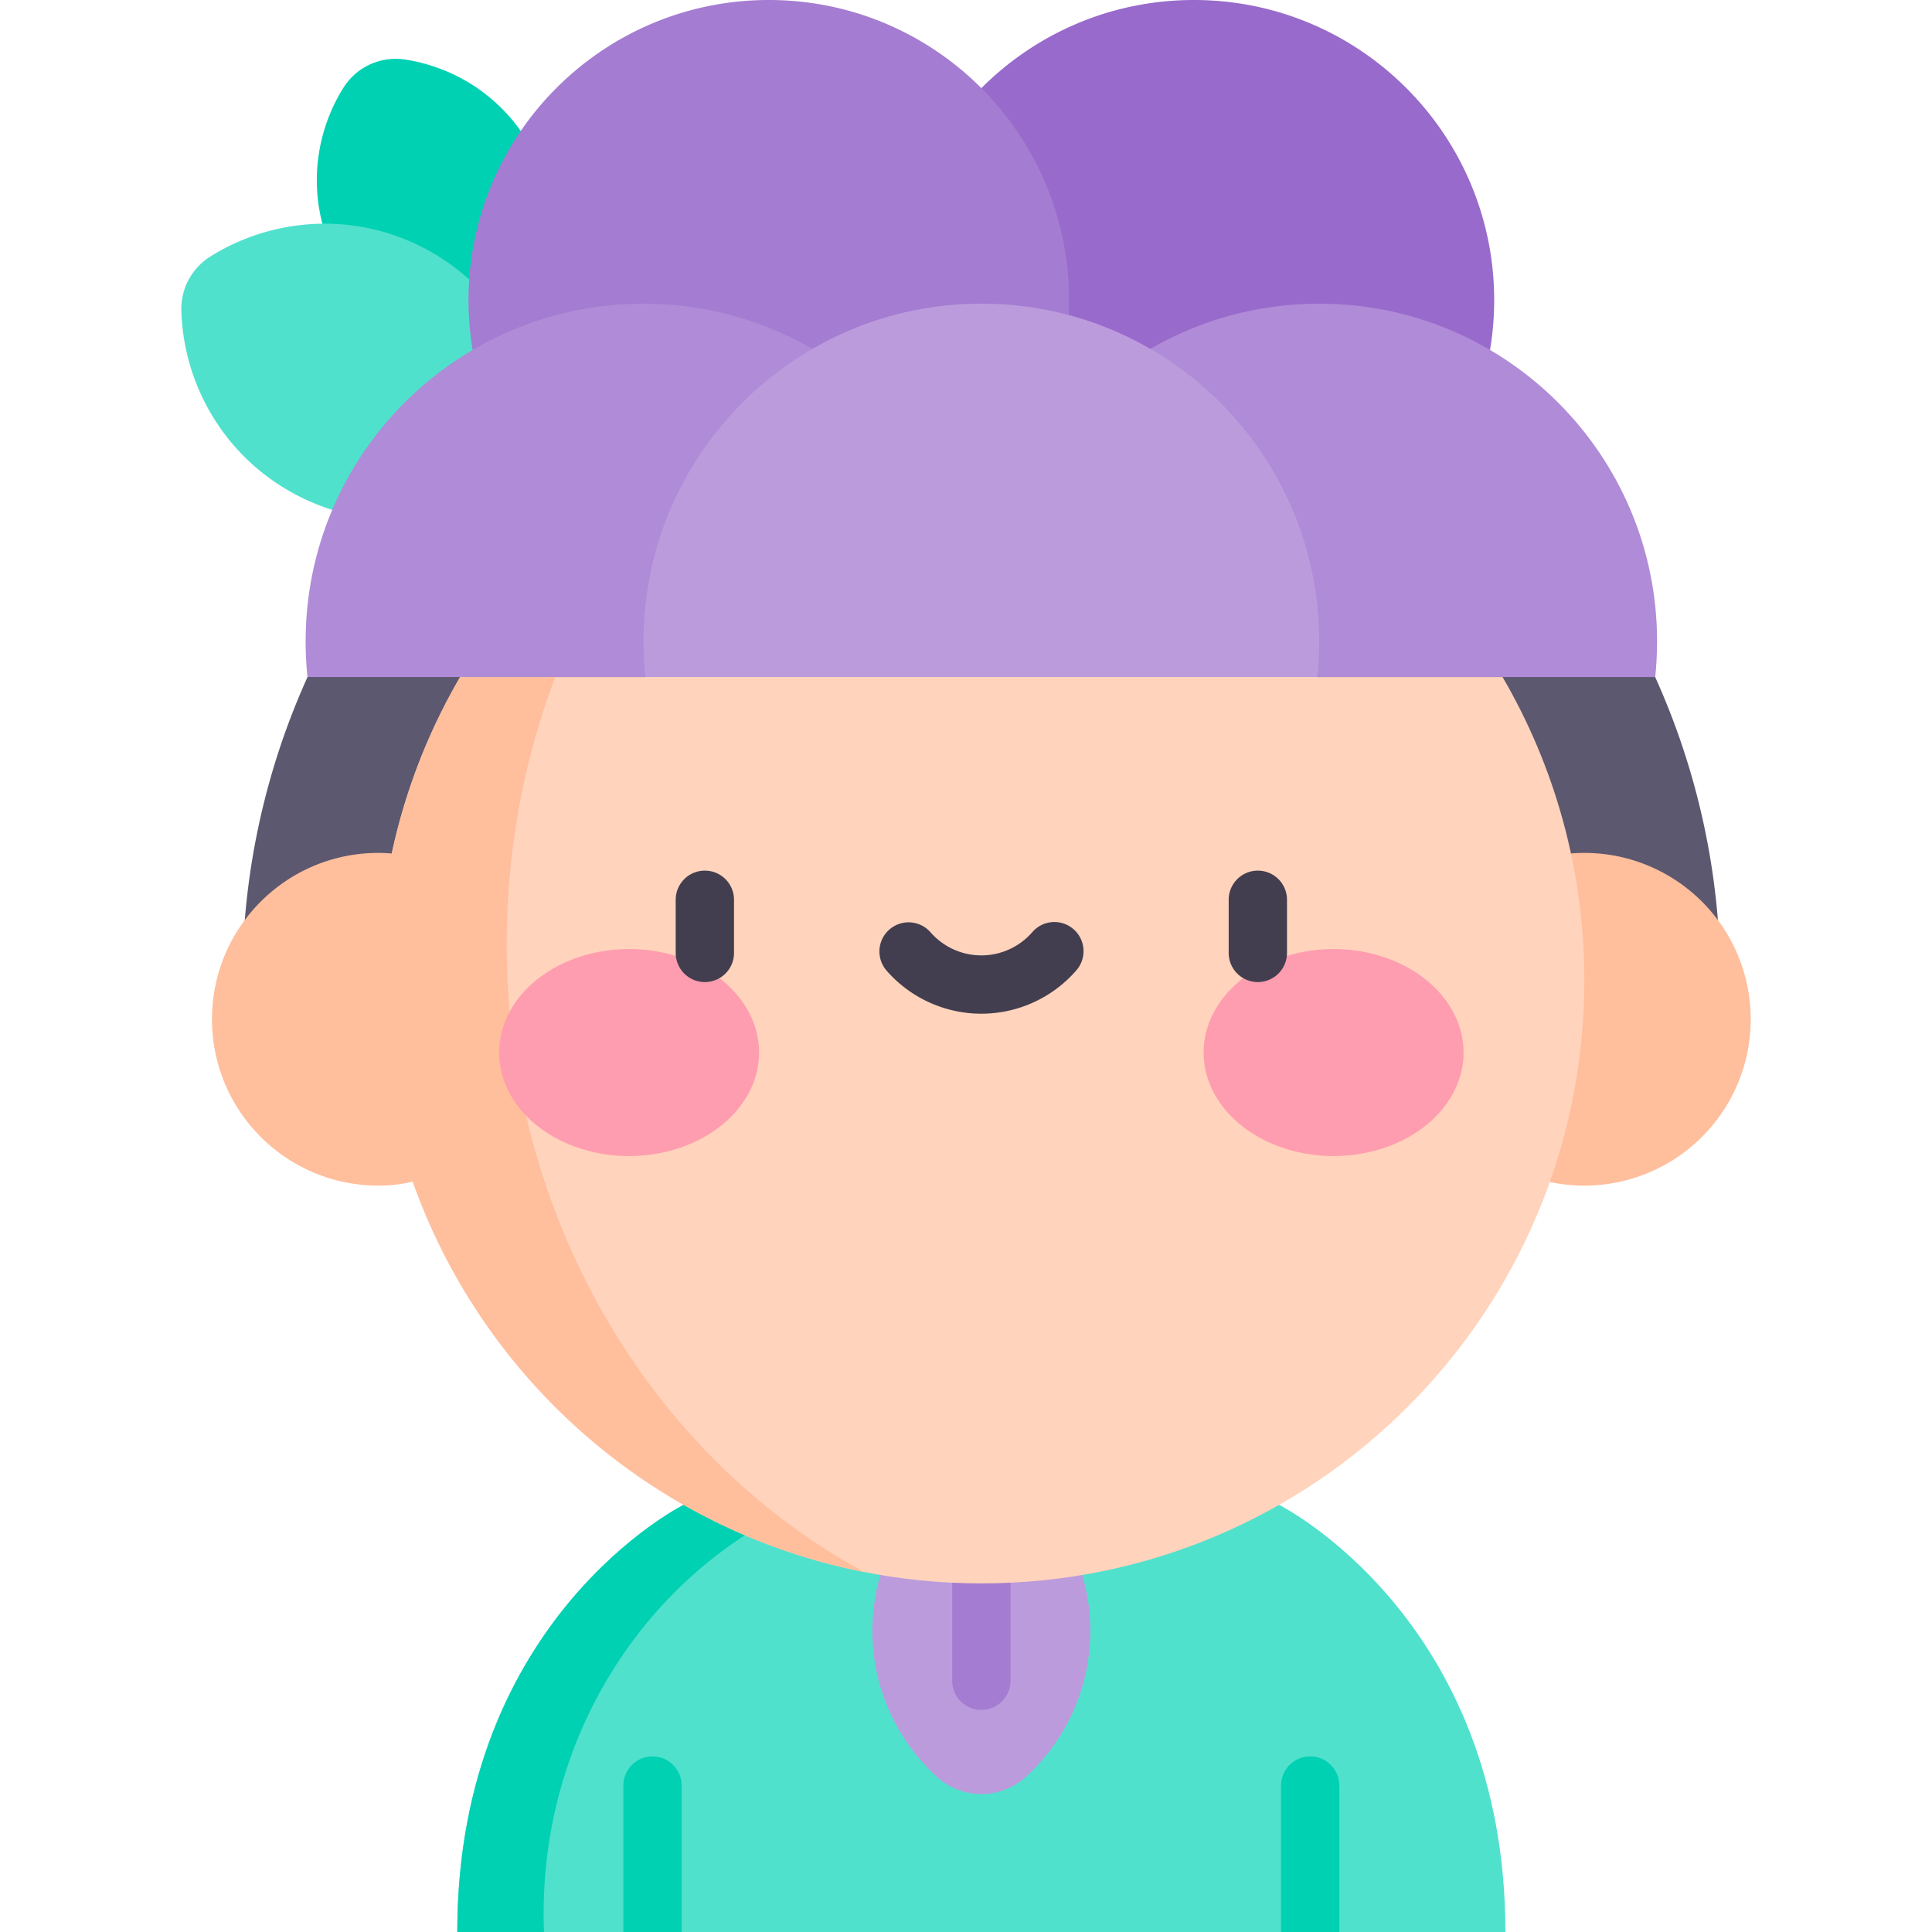 <?xml version="1.0" standalone="no"?><!DOCTYPE svg PUBLIC "-//W3C//DTD SVG 1.1//EN" "http://www.w3.org/Graphics/SVG/1.1/DTD/svg11.dtd"><svg class="icon" width="128px" height="128.00px" viewBox="0 0 1024 1024" version="1.1" xmlns="http://www.w3.org/2000/svg"><path d="M797.898 1024c0-166.56-119.94-226.393-119.94-226.393h-315.647S242.371 857.44 242.371 1024z" fill="#50E1CD" /><path d="M520.134 770.796c-34.247 17.218-57.76 52.65-57.76 93.596 0 30.563 13.1 58.055 33.988 77.194a35.039 35.039 0 0 0 47.545 0c20.886-19.139 33.988-46.63 33.988-77.194 0-40.946-23.513-76.378-57.76-93.596z" fill="#BC9BDD" /><path d="M520.134 906.3a15.453 15.453 0 0 1-15.453-15.453v-84.557c0-8.536 6.919-15.453 15.453-15.453s15.453 6.917 15.453 15.453v84.557a15.453 15.453 0 0 1-15.453 15.453z" fill="#A47CD1" /><path d="M162.983 358.847C140.799 407.929 128.443 462.366 128.443 519.634h783.383c0-57.27-12.358-111.705-34.54-160.787l-357.151-50.489z" fill="#5C586F" /><path d="M284.563 84.285c-13.432-29.317-40.299-48.215-69.958-52.756-12.807-1.961-25.678 3.935-32.556 14.915-15.931 25.425-19.168 58.115-5.736 87.431 16.417 35.838 52.916 56.106 90.044 53.613 26.136-26.49 34.624-67.366 18.205-103.204z" fill="#00D1B3" /><path d="M839.744 540.227m-88.171 0a88.171 88.171 0 1 0 176.342 0 88.171 88.171 0 1 0-176.342 0Z" fill="#FFBE9C" /><path d="M288.129 1014.351c0-97.303 56.17-180.817 136.305-216.744h-62.124S242.371 857.44 242.371 1024h45.96c-0.124-3.202-0.202-6.416-0.202-9.649z" fill="#00D1B3" /><path d="M698.224 358.847l-178.092-50.489-178.089 50.489h-98.17c-27.549 47.234-43.348 102.161-43.348 160.787 0 176.515 143.094 319.61 319.61 319.61s319.61-143.094 319.61-319.61c0-58.623-15.799-113.553-43.348-160.787z" fill="#FFD3BC" /><path d="M789.749 185.49a160.053 160.053 0 0 0 2.205-26.315C791.954 71.266 720.688 0 632.776 0c-44.001 0-83.83 17.855-112.642 46.713l-14.377 197.193h245.816z" fill="#986ACB" /><path d="M225.774 132.034c-37.346-19.953-80.799-17.006-114.299 3.933a32.815 32.815 0 0 0-15.374 28.777c1.218 39.487 22.922 77.247 60.268 97.2 43.008 22.977 94.117 15.585 128.797-14.682 5.882-45.656-16.382-92.251-59.392-115.228z" fill="#50E1CD" /><path d="M330.387 1024v-77.624c0-8.536 6.919-15.453 15.453-15.453s15.453 6.917 15.453 15.453V1024zM678.976 1024v-77.624c0-8.536 6.919-15.453 15.453-15.453s15.453 6.917 15.453 15.453V1024z" fill="#00D1B3" /><path d="M250.519 185.49a160.053 160.053 0 0 1-2.205-26.315C248.315 71.266 319.581 0 407.492 0s159.177 71.266 159.177 159.177c0 2.625-0.072 5.233-0.198 7.825l-60.715 76.905H259.674z" fill="#A47CD1" /><path d="M430.597 184.899c-26.34-15.238-56.92-23.962-89.537-23.962-98.899 0-179.074 80.175-179.074 179.074 0 6.371 0.338 12.663 0.987 18.863l0.01-0.025h179.062zM698.224 358.847h179.062l0.012 0.027c0.649-6.2 0.987-12.492 0.987-18.863 0-98.902-80.175-179.074-179.074-179.074-32.618 0-63.197 8.726-89.537 23.962z" fill="#B08BD7" /><path d="M698.224 358.847c0.647-6.191 0.985-12.473 0.985-18.836 0-98.902-80.175-179.074-179.074-179.074s-179.074 80.175-179.074 179.074c0 6.362 0.338 12.644 0.985 18.836z" fill="#BC9BDD" /><path d="M268.576 500.433c0-50.139 9.146-97.945 25.689-141.586h-50.39a317.704 317.704 0 0 0-36.217 93.534 82.868 82.868 0 0 0-7.131-0.326c-48.697 0-88.171 39.477-88.171 88.171 0 48.697 39.474 88.171 88.171 88.171 6.669 0 12.719-0.766 18.23-2.168 37.181 105.105 127.775 184.963 239.175 206.939-112.24-60.871-189.356-186.992-189.356-332.736z" fill="#FFBE9C" /><path d="M264.555 557.872a68.886 54.857 0 1 0 137.772 0 68.886 54.857 0 1 0-137.772 0Z" fill="#FF9DB0" /><path d="M637.94 557.872a68.886 54.857 0 1 0 137.772 0 68.886 54.857 0 1 0-137.772 0Z" fill="#FF9DB0" /><path d="M373.587 520.518a15.453 15.453 0 0 1-15.453-15.453v-28.161c0-8.536 6.919-15.453 15.453-15.453s15.453 6.917 15.453 15.453v28.161c0 8.536-6.917 15.453-15.453 15.453zM666.68 520.518a15.453 15.453 0 0 1-15.453-15.453v-28.161c0-8.536 6.919-15.453 15.453-15.453s15.453 6.917 15.453 15.453v28.161a15.453 15.453 0 0 1-15.453 15.453zM520.134 537.281a66.706 66.706 0 0 1-50.285-22.901 15.453 15.453 0 0 1 23.299-20.305c6.814 7.819 16.65 12.302 26.987 12.302s20.173-4.483 26.987-12.302a15.453 15.453 0 1 1 23.299 20.305 66.708 66.708 0 0 1-50.285 22.901z" fill="#423E4F" /></svg>